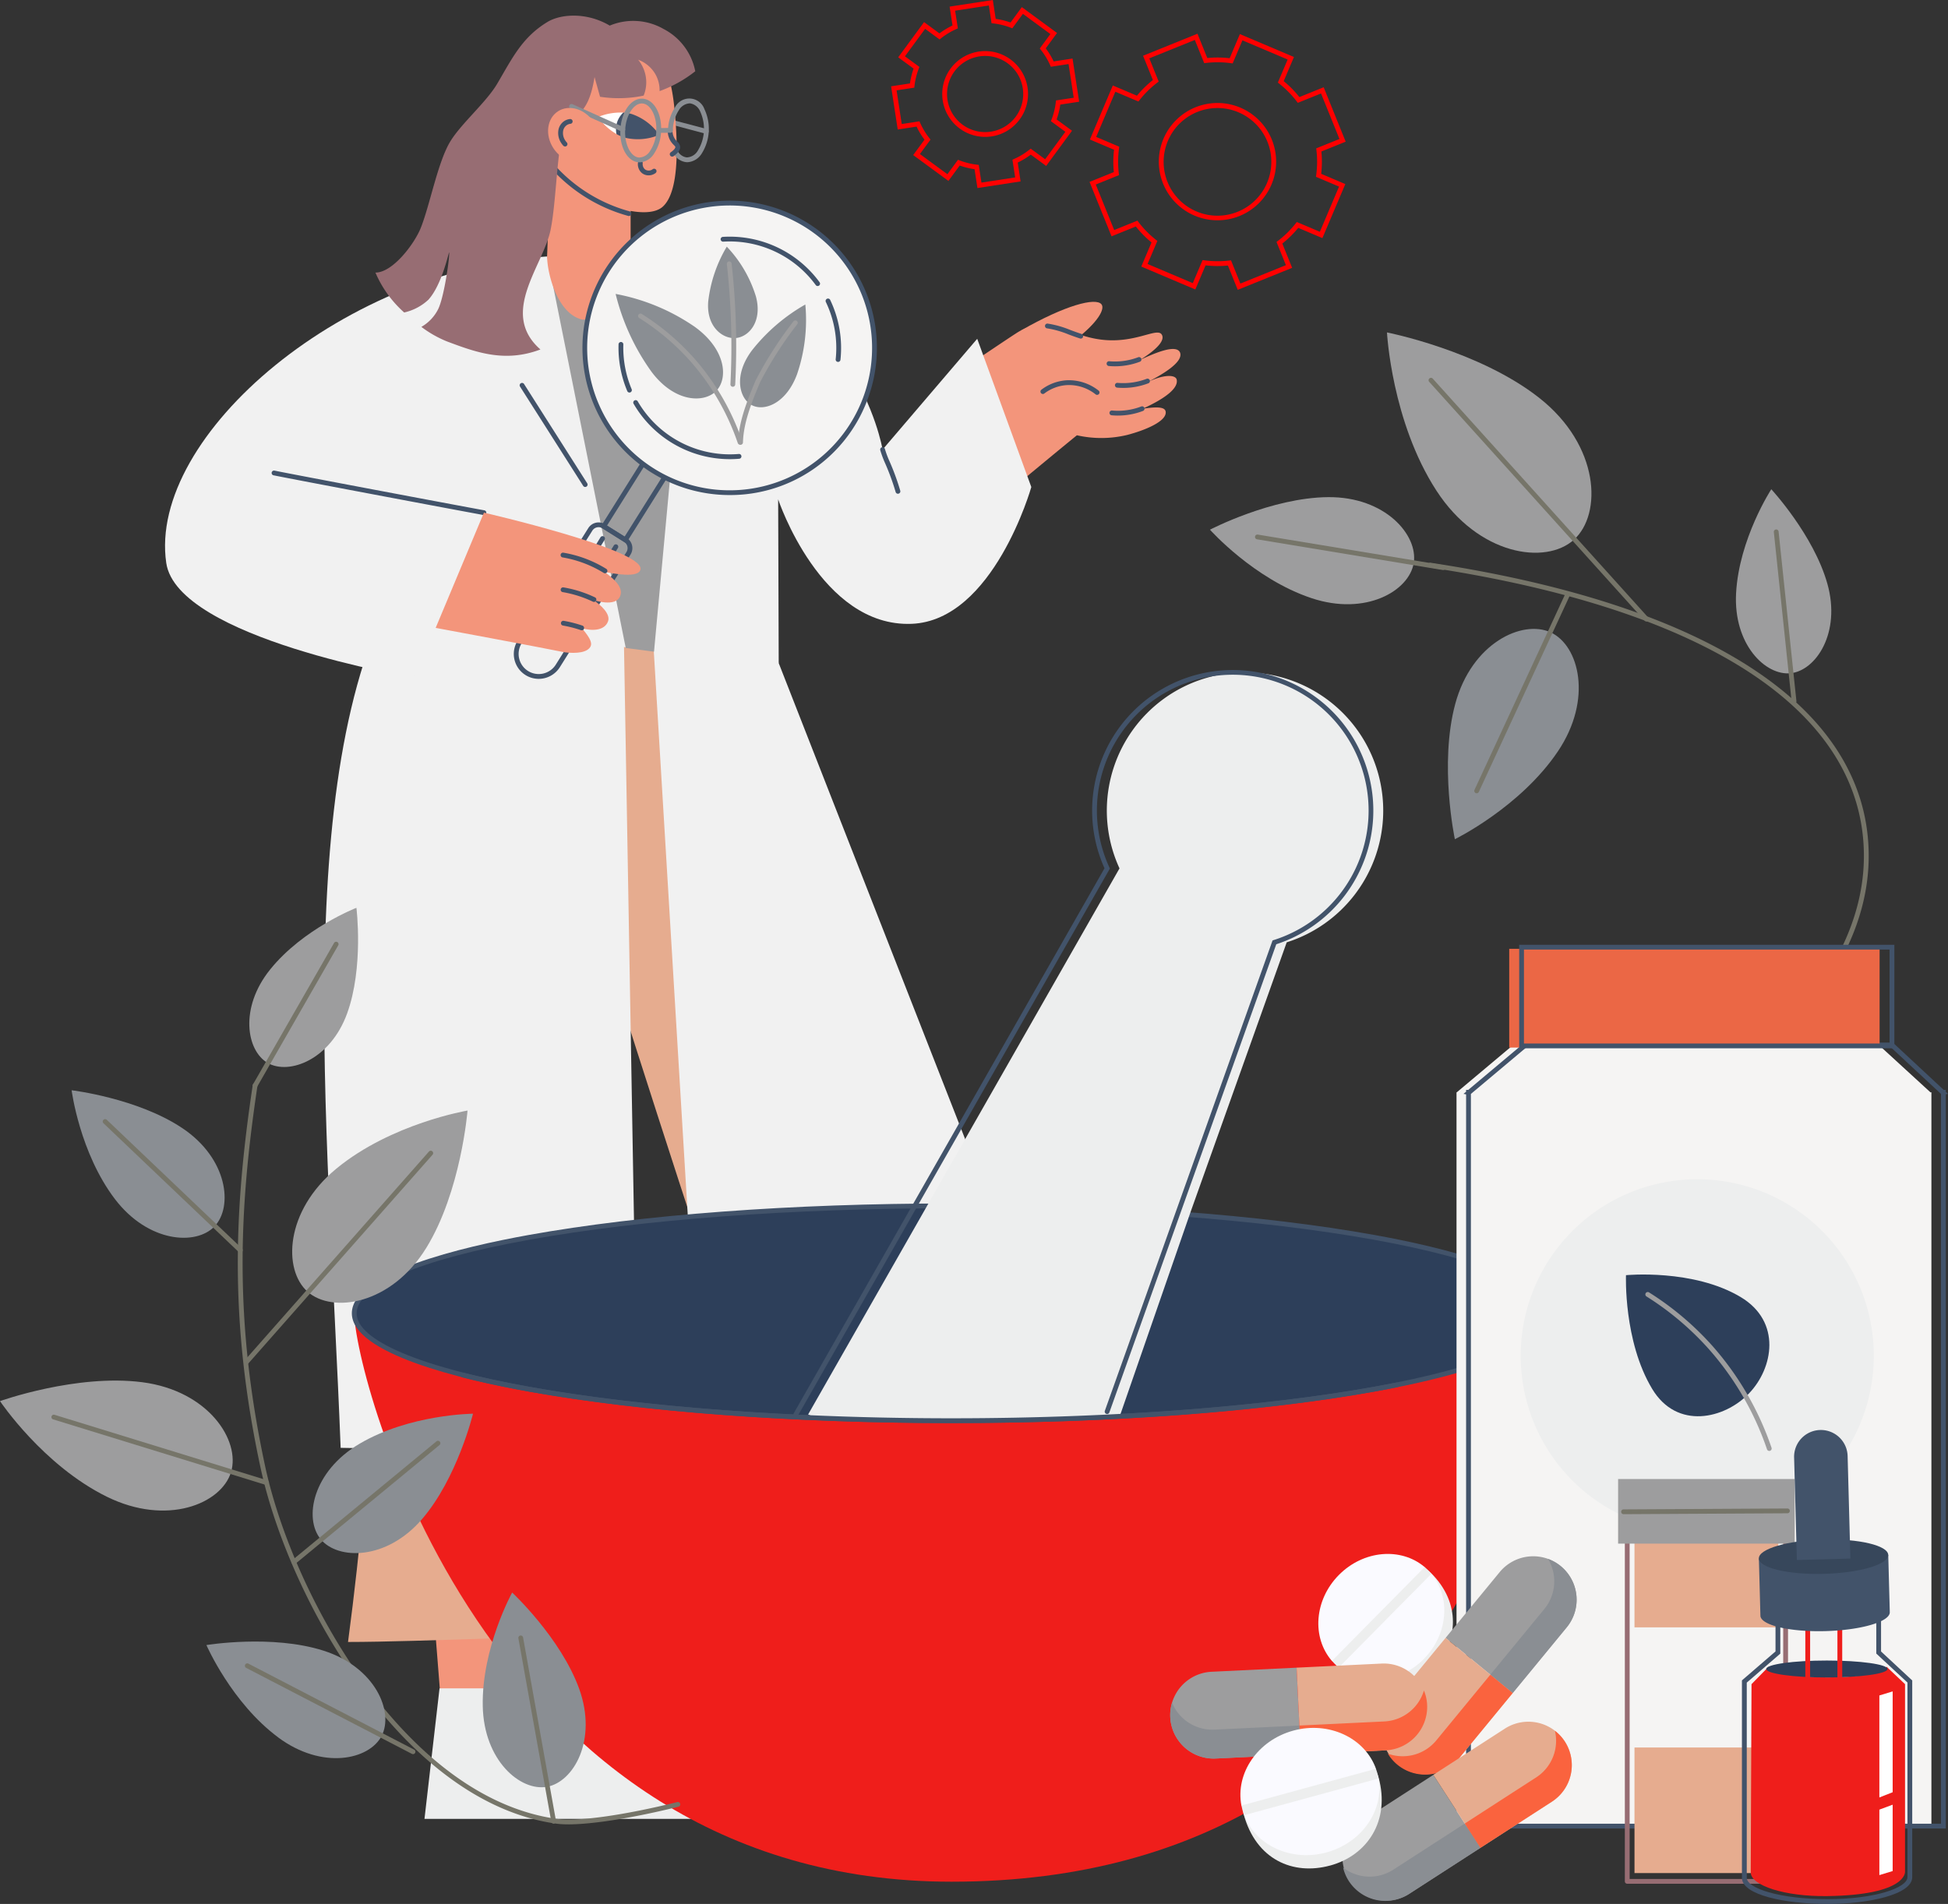 <svg xmlns="http://www.w3.org/2000/svg" width="290.622" height="284.103" viewBox="0 0 290.622 284.103">
  <rect x="0" y="0" width="290.622" height="284.103" fill="#333333" stroke="none"/>
  <g id="Group_1159" data-name="Group 1159" transform="translate(0 -10.2)">
    <g id="Group_1160" data-name="Group 1160">
      <path id="Path_4170" data-name="Path 4170" d="M407.639,1349.378H383.215l-5.126-64.706h30.405Z" transform="translate(-316.727 -1076.176)" fill="#f3957b"/>
      <path id="Path_4171" data-name="Path 4171" d="M439.529,1634.636H390.208l2.245-19.481H417.8c10.761,0,21.729,8.722,21.729,19.481" transform="translate(-326.879 -1353.023)" fill="#edeeee"/>
      <path id="Path_4172" data-name="Path 4172" d="M542.621,1618.185a.358.358,0,0,1-.253-.611l3.758-3.757a.358.358,0,0,1,.506.506l-3.758,3.757a.357.357,0,0,1-.253.1" transform="translate(-454.257 -1351.815)" fill="#42536a"/>
      <path id="Path_4173" data-name="Path 4173" d="M571.71,1623.314a.358.358,0,0,1-.253-.611l3.758-3.757a.358.358,0,0,1,.506.506l-3.758,3.757a.357.357,0,0,1-.253.1" transform="translate(-478.625 -1356.111)" fill="#42536a"/>
      <path id="Path_4174" data-name="Path 4174" d="M741.544,1343.14l-23.616,4.16L703.89,1292.02l29.969-5.132Z" transform="translate(-589.652 -1078.033)" fill="#f3957b"/>
      <path id="Path_4175" data-name="Path 4175" d="M809.471,1634.636H762.4l2.694-19.481h24.9c10.761,0,22.178,8.722,22.178,19.481Z" transform="translate(-638.662 -1353.023)" fill="#f5f4f3"/>
      <path id="Path_4176" data-name="Path 4176" d="M917.576,1618.185a.358.358,0,0,1-.253-.611l3.758-3.757a.358.358,0,0,1,.506.506l-3.758,3.757a.357.357,0,0,1-.253.1" transform="translate(-768.358 -1351.815)" fill="#42536a"/>
      <path id="Path_4177" data-name="Path 4177" d="M943.9,1620.55a.358.358,0,0,1-.253-.611l3.758-3.757a.358.358,0,0,1,.506.506l-3.758,3.757a.357.357,0,0,1-.253.1" transform="translate(-790.407 -1353.796)" fill="#42536a"/>
      <path id="Path_4178" data-name="Path 4178" d="M330.109,629.334c-6.3,16.8-10.686,23.654-11.178,42.446-.213,8.115,1.5,30.506,3.954,54.029.41,3.922.14,26.477-3.808,56.229,10.439,0,33.562-1.1,44-1.1-2.32-16.341-3.485-56.973-3.485-56.973-.279-14.122-.456-27.723-.056-38.406,3.193,10.067,7.642,23.922,12.309,38.163,0,0,2.967,34.833,2.967,55.017,11.134,0,34.7-1.467,45.834-1.467-8.779-31.528-5.466-48.061-10.953-64.844-3.2-9.8-23.471-66.1-32.437-83.536-18.539.323-30.476.333-47.147.443" transform="translate(-267.155 -526.825)" fill="#e6ac8f"/>
      <path id="Path_4179" data-name="Path 4179" d="M310.747,580.693c-18.032,27.776-12.205,82.048-10.267,132l44.367.733-2.2-126.5Z" transform="translate(-249.659 -486.449)" fill="#f1f1f1"/>
      <path id="Path_4180" data-name="Path 4180" d="M600.074,646.212l7.333,121.735,45.834-1.1-4.033-38.867L617.98,648.229Z" transform="translate(-502.685 -541.335)" fill="#f1f1f1"/>
      <path id="Path_4181" data-name="Path 4181" d="M898.257,366.515s4.615-3.116,5.784-3.863a8.159,8.159,0,0,1,2.1-1.008c3.769-1.162,6.019,1.333,10.54,1.919,5.13.665,8.395-1.864,9.109-.753.5.773-.466,2.074-3.237,3.8h0c2.255-1.066,5.377-2.379,5.963-1.131.6,1.477-2.887,3.45-5.055,4.541,2.624-1.32,4.414-1.237,4.567-.459.241,1.224-1.555,2.721-5.09,4.331,2.752-.43,3.483-.124,3.451.6-.059,1.315-2.99,2.584-5.754,3.308a16.491,16.491,0,0,1-7.5.047h0c-3.516,2.87-8.633,7.122-8.633,7.122Z" transform="translate(-752.474 -302.696)" fill="#f3957b"/>
      <path id="Path_4182" data-name="Path 4182" d="M946.4,346.416c4.089-3.077,4.912-5.054,4.4-5.687-.855-1.064-5.422.135-11.965,3.88,2.061.692,5.5,1.115,7.562,1.807" transform="translate(-786.469 -285.119)" fill="#f3957b"/>
      <path id="Path_4183" data-name="Path 4183" d="M964.906,414.626a.356.356,0,0,1-.223-.078,6.386,6.386,0,0,0-4.308-1.382,6.217,6.217,0,0,0-3.346,1.253.358.358,0,1,1-.431-.572,6.937,6.937,0,0,1,3.731-1.4,7.134,7.134,0,0,1,4.8,1.538.358.358,0,0,1-.224.637" transform="translate(-801.227 -345.501)" fill="#42536a"/>
      <path id="Path_4184" data-name="Path 4184" d="M965.99,362.61a.357.357,0,0,1-.109-.017c-.593-.19-1.146-.394-1.68-.592a14.159,14.159,0,0,0-3.216-.917.358.358,0,1,1,.082-.711,14.656,14.656,0,0,1,3.382.956c.528.195,1.074.4,1.651.582a.358.358,0,0,1-.109.7" transform="translate(-804.756 -301.885)" fill="#42536a"/>
      <path id="Path_4185" data-name="Path 4185" d="M1018.486,392.511c-.311,0-.621-.014-.93-.041a.358.358,0,0,1,.064-.713,9.747,9.747,0,0,0,4.337-.6.358.358,0,0,1,.254.669,10.489,10.489,0,0,1-2.722.637c-.332.032-.667.048-1,.048" transform="translate(-852.138 -327.654)" fill="#42536a"/>
      <path id="Path_4186" data-name="Path 4186" d="M1026.14,412.392q-.466,0-.932-.041a.358.358,0,0,1,.064-.713,9.738,9.738,0,0,0,4.337-.6.358.358,0,1,1,.254.669,10.5,10.5,0,0,1-2.722.637c-.332.032-.666.048-1,.048" transform="translate(-858.549 -344.309)" fill="#42536a"/>
      <path id="Path_4187" data-name="Path 4187" d="M1021.181,437.832c-.311,0-.622-.014-.932-.042a.358.358,0,1,1,.064-.713,9.739,9.739,0,0,0,4.337-.6.358.358,0,1,1,.254.669,10.5,10.5,0,0,1-2.722.637q-.5.048-1,.048" transform="translate(-854.395 -365.62)" fill="#42536a"/>
      <path id="Path_4188" data-name="Path 4188" d="M272.855,310.625l-14.117,16.531S254.521,301.947,227.3,299.3c-.243-.024-.478-.095-.717-.142-1.411,1.979-4.281,3.335-7.594,3.335-3.8,0-6.936-1.264-8.036-3.728-.417.012-.833-.5-1.039-.489-31.167,1.344-60.83,26.8-58.046,45.8,1.653,11.277,36.894,17.093,36.894,17.093l3.249-7.454,51.23,5.29-.083-24.426s6.347,19.121,19.923,18.578c12.222-.489,17.845-20.411,17.845-20.411Z" transform="translate(-127.065 -249.871)" fill="#f1f1f1"/>
      <path id="Path_4189" data-name="Path 4189" d="M811.762,480.946a.358.358,0,0,1-.343-.255,35.493,35.493,0,0,0-1.546-4.242,15.341,15.341,0,0,1-.748-2,.358.358,0,0,1,.69-.192,14.5,14.5,0,0,0,.716,1.908,36.177,36.177,0,0,1,1.574,4.318.358.358,0,0,1-.343.461" transform="translate(-677.797 -397.069)" fill="#42536a"/>
      <path id="Path_4190" data-name="Path 4190" d="M281.275,502.1a.345.345,0,0,1-.065-.006c-4.322-.787-28.528-5.35-31.341-5.93a.358.358,0,0,1,.145-.7c2.811.579,27,5.14,31.325,5.928a.358.358,0,0,1-.064.71" transform="translate(-209.078 -415.042)" fill="#42536a"/>
      <path id="Path_4191" data-name="Path 4191" d="M520.831,298.637a10.372,10.372,0,0,1-7.365,3.178c-3.718,0-6.559-1.314-8.28-3.911a11.034,11.034,0,0,1-2.261.061l11.734,58.484,4.217.55,5.317-57.507c-1.034-.289-2.405-.62-3.361-.856" transform="translate(-421.303 -249.556)" fill="#9d9d9e"/>
      <path id="Path_4192" data-name="Path 4192" d="M487.373,430.286a.357.357,0,0,1-.3-.166l-9.44-14.844a.358.358,0,0,1,.6-.384l9.44,14.844a.358.358,0,0,1-.3.55" transform="translate(-400.067 -347.419)" fill="#42536a"/>
      <path id="Path_4193" data-name="Path 4193" d="M510.707,206.272h-2.552c-3.7-.857-5.23-6.891-5.23-9.474l.553-14.984a4.677,4.677,0,0,1,4.677-4.677h2.552a4.677,4.677,0,0,1,4.677,4.677v19.781a4.677,4.677,0,0,1-4.677,4.677" transform="translate(-421.303 -148.389)" fill="#f3957b"/>
      <path id="Path_4194" data-name="Path 4194" d="M600.627,169.781a.366.366,0,0,1-.092-.012l-9.069-2.4a.358.358,0,0,1,.183-.692l9.07,2.4a.358.358,0,0,1-.091.7" transform="translate(-495.251 -139.617)" fill="#8a8e93"/>
      <path id="Path_4195" data-name="Path 4195" d="M498.481,94.51c.524-.124,5.558-1.242,9.1,1.817,2.639,2.276,3.371,5.563,3.764,11.263.464,6.711-.2,10.788-1.93,12.364-2.739,2.49-12.441-.9-16.648-6.237A13.514,13.514,0,0,1,491.3,99.925c2.023-4.491,6.846-5.335,7.18-5.415" transform="translate(-410.532 -78.919)" fill="#f3957b"/>
      <path id="Path_4196" data-name="Path 4196" d="M616.971,162.918c-.04,0-.08,0-.121,0a2.413,2.413,0,0,1-1.784-1.064.358.358,0,0,1,.573-.428,1.761,1.761,0,0,0,1.253.779,1.988,1.988,0,0,0,1.653-1.022,6.2,6.2,0,0,0,.341-5.837,1.973,1.973,0,0,0-1.523-1.207,2,2,0,0,0-1.653,1.022,5.7,5.7,0,0,0-.9,2.876.358.358,0,1,1-.714-.042,6.416,6.416,0,0,1,1.029-3.241,2.391,2.391,0,0,1,4.4.257,6.9,6.9,0,0,1-.385,6.581,2.7,2.7,0,0,1-2.163,1.332" transform="translate(-514.429 -128.517)" fill="#8a8e93"/>
      <path id="Path_4197" data-name="Path 4197" d="M516.474,220.2a.36.36,0,0,1-.081-.009,24.05,24.05,0,0,1-11.788-7.41.358.358,0,1,1,.562-.443,23.229,23.229,0,0,0,11.387,7.155.358.358,0,0,1-.08.706" transform="translate(-422.646 -177.764)" fill="#42536a"/>
      <path id="Path_4198" data-name="Path 4198" d="M549.7,166.963a8.733,8.733,0,0,1,3.766-.661c.431.028-.607,3.424-1,3.2a8.755,8.755,0,0,1-2.762-2.54" transform="translate(-460.486 -139.299)" fill="#fff"/>
      <path id="Path_4199" data-name="Path 4199" d="M568.661,166.62a6.148,6.148,0,0,0-1.315-.224,3.432,3.432,0,0,0-1.008,3.2,6.193,6.193,0,0,0,1.3.551,8.213,8.213,0,0,0,5.084-.434,8.212,8.212,0,0,0-4.06-3.09" transform="translate(-474.365 -139.391)" fill="#43536a"/>
      <path id="Path_4200" data-name="Path 4200" d="M587.954,212.866a1.6,1.6,0,0,1-.982-.328,1.731,1.731,0,0,1-.611-1.529.358.358,0,1,1,.71.088,1.026,1.026,0,0,0,.338.875.962.962,0,0,0,1.148-.019.358.358,0,1,1,.422.578,1.738,1.738,0,0,1-1.024.336" transform="translate(-491.188 -176.5)" fill="#42536a"/>
      <path id="Path_4201" data-name="Path 4201" d="M614.476,185.929a.358.358,0,0,1-.206-.651c.656-.461.683-.72.675-.788s-.065-.132-.213-.281a3.136,3.136,0,0,1-.484-.582,2.956,2.956,0,0,1-.436-1.366.358.358,0,1,1,.713-.055,2.254,2.254,0,0,0,.328,1.04,2.479,2.479,0,0,0,.384.457,1.161,1.161,0,0,1,.42.707c.054.479-.265.955-.975,1.454a.354.354,0,0,1-.205.065" transform="translate(-514.192 -152.359)" fill="#42536a"/>
      <path id="Path_4202" data-name="Path 4202" d="M388.15,79.231a9.1,9.1,0,0,0-8.073-.527c-3.428-2.034-7.31-1.75-9.3-.539-3.757,2.287-5.2,5.321-7.48,9.2-1.627,2.76-5.308,5.886-6.969,8.562-1.895,3.052-3.094,9.649-4.47,13.031-.949,2.331-4.147,6.6-6.736,6.6a16.809,16.809,0,0,0,4.288,5.953,7.79,7.79,0,0,0,3.617-1.907c1.915-2.122,2.9-6.512,3.089-7.082.117.563-.72,6.65-1.64,8.5a6.32,6.32,0,0,1-2.5,2.639,16.678,16.678,0,0,0,3.817,2.169c4.311,1.615,8.607,3.216,13.943,1.2-6.19-5.437.417-12.452,1.521-17.863.886-4.344.929-12.483,2.126-15.514.714-1.808,3.387-.6,4.427-7.274l.821,2.943a18.257,18.257,0,0,0,5.907-.056c.205-.036.405-.077.6-.119a5.3,5.3,0,0,0,.382-2.214,5.383,5.383,0,0,0-1.2-3.137,4.976,4.976,0,0,1,2.494,2.033,4.848,4.848,0,0,1,.7,2.648,18.837,18.837,0,0,0,5.323-2.961,9.047,9.047,0,0,0-4.685-6.287" transform="translate(-289.111 -64.683)" fill="#976d73"/>
      <path id="Path_4203" data-name="Path 4203" d="M531.193,162.63a.355.355,0,0,1-.146-.031l-7.646-3.435a.358.358,0,0,1,.294-.653l7.645,3.435a.358.358,0,0,1-.147.684" transform="translate(-438.279 -132.759)" fill="#8a8e93"/>
      <path id="Path_4204" data-name="Path 4204" d="M510.6,164.192c1.281,1.957.979,4.421-.675,5.5s-4.034.374-5.315-1.583-.979-4.421.675-5.5,4.034-.374,5.315,1.583" transform="translate(-422.049 -135.794)" fill="#f3957b"/>
      <path id="Path_4205" data-name="Path 4205" d="M514.12,176.34a.357.357,0,0,1-.262-.113,2.945,2.945,0,0,1-.306-.391,2.708,2.708,0,0,1-.444-1.8,2.03,2.03,0,0,1,.89-1.488,1.928,1.928,0,0,1,.84-.3.358.358,0,1,1,.082.711,1.21,1.21,0,0,0-.53.191,1.326,1.326,0,0,0-.572.976,1.994,1.994,0,0,0,.332,1.325,2.141,2.141,0,0,0,.231.294.358.358,0,0,1-.262.6" transform="translate(-429.818 -144.285)" fill="#42536a"/>
      <path id="Path_4206" data-name="Path 4206" d="M573.112,163.043c-.04,0-.081,0-.121,0-1.7-.1-2.912-2.262-2.757-4.925s1.611-4.67,3.312-4.57,2.912,2.263,2.757,4.925a6.411,6.411,0,0,1-1.028,3.241,2.7,2.7,0,0,1-2.163,1.332m.318-8.786c-1.229,0-2.355,1.757-2.481,3.9-.128,2.186.827,4.1,2.084,4.169a1.988,1.988,0,0,0,1.653-1.022,5.691,5.691,0,0,0,.9-2.876l.357.021-.357-.021c.128-2.186-.827-4.1-2.084-4.169l-.075,0" transform="translate(-477.677 -128.622)" fill="#8a8e93"/>
      <path id="Path_4207" data-name="Path 4207" d="M603.693,181.229a.358.358,0,0,1,0-.716l1.758-.012h0a.358.358,0,0,1,0,.716l-1.758.012Z" transform="translate(-505.417 -151.207)" fill="#8a8e93"/>
      <path id="Path_4208" data-name="Path 4208" d="M542.586,569.832a.358.358,0,0,1-.3-.545l3.508-5.725a.358.358,0,1,1,.61.374l-3.508,5.725a.357.357,0,0,1-.305.171" transform="translate(-454.227 -471.957)" fill="#42536a"/>
      <path id="Path_4209" data-name="Path 4209" d="M530.369,562.289a.358.358,0,0,1-.3-.545l3.508-5.724a.358.358,0,1,1,.61.374l-3.508,5.724a.357.357,0,0,1-.305.171" transform="translate(-443.993 -465.637)" fill="#42536a"/>
      <path id="Path_4210" data-name="Path 4210" d="M476.038,566.516a3.718,3.718,0,0,1-3.145-5.695l10.542-16.8a1.817,1.817,0,0,1,2.5-.573l3.227,2.025a1.814,1.814,0,0,1,.573,2.5l-10.541,16.8a3.72,3.72,0,0,1-3.157,1.742m-1.59-1.174a3.009,3.009,0,0,0,4.141-.948l10.541-16.8a1.1,1.1,0,0,0-.347-1.516l-3.227-2.024a1.1,1.1,0,0,0-1.516.347L473.5,561.2a3.008,3.008,0,0,0,.948,4.141" transform="translate(-395.669 -455.018)" fill="#42536a"/>
      <path id="Path_4211" data-name="Path 4211" d="M555.752,448.1l-3.838-2.408,12.378-19.726,3.839,2.408Zm-2.851-2.634,2.626,1.647L567.144,428.6l-2.626-1.647Z" transform="translate(-462.341 -356.835)" fill="#42536a"/>
      <path id="Path_4212" data-name="Path 4212" d="M579.3,279.009a21.609,21.609,0,1,1-12.235-28,21.61,21.61,0,0,1,12.235,28" transform="translate(-450.324 -209.019)" fill="#f5f4f3"/>
      <path id="Path_4213" data-name="Path 4213" d="M557.249,291.267a21.965,21.965,0,1,1,20.478-13.951,21.857,21.857,0,0,1-20.478,13.951m-19.2-12.9a21.25,21.25,0,1,0-.563-16.812,21.167,21.167,0,0,0,.563,16.812" transform="translate(-448.415 -207.195)" fill="#42536a"/>
      <path id="Path_4214" data-name="Path 4214" d="M596.471,439.51a16.629,16.629,0,0,1-14.339-8.28.358.358,0,0,1,.619-.359,15.9,15.9,0,0,0,15.076,7.865.358.358,0,1,1,.061.713q-.711.061-1.417.061" transform="translate(-487.614 -360.794)" fill="#42536a"/>
      <path id="Path_4215" data-name="Path 4215" d="M760.8,346.8l-.039,0a.358.358,0,0,1-.317-.394,15.861,15.861,0,0,0-1.468-8.547.358.358,0,1,1,.646-.309,16.582,16.582,0,0,1,1.534,8.933.358.358,0,0,1-.355.319" transform="translate(-635.768 -282.597)" fill="#42536a"/>
      <path id="Path_4216" data-name="Path 4216" d="M676.915,287.809a.358.358,0,0,1-.289-.147,15.907,15.907,0,0,0-13.809-6.476.366.366,0,0,1-.379-.335.358.358,0,0,1,.335-.379A16.625,16.625,0,0,1,677.2,287.24a.358.358,0,0,1-.289.569" transform="translate(-554.926 -234.926)" fill="#42536a"/>
      <path id="Path_4217" data-name="Path 4217" d="M570.207,384.827a.358.358,0,0,1-.33-.219,16.712,16.712,0,0,1-1.3-6.977.358.358,0,0,1,.357-.346h.012a.357.357,0,0,1,.346.369,15.987,15.987,0,0,0,1.241,6.675.358.358,0,0,1-.191.469.362.362,0,0,1-.139.028" transform="translate(-476.296 -316.053)" fill="#42536a"/>
      <path id="Path_4218" data-name="Path 4218" d="M577.749,338.023c4.655,3.387,4.966,7.678,3.182,9.531s-6.182,1.781-9.645-2.819a33.535,33.535,0,0,1-5.373-11.641,30.741,30.741,0,0,1,11.836,4.929" transform="translate(-474.068 -279.034)" fill="#8a8e93"/>
      <path id="Path_4219" data-name="Path 4219" d="M688.8,353.225c-1.62,4.407-4.917,5.608-6.769,4.621s-2.775-4.454.062-8.2a27.352,27.352,0,0,1,7.937-6.811,25.075,25.075,0,0,1-1.229,10.386" transform="translate(-569.882 -287.198)" fill="#8a8e93"/>
      <path id="Path_4220" data-name="Path 4220" d="M658.018,297.085c.98,3.668-1,5.982-2.97,6.181s-4.469-1.674-4.149-5.461a20.463,20.463,0,0,1,2.769-8.171,18.777,18.777,0,0,1,4.35,7.45" transform="translate(-545.238 -242.629)" fill="#8a8e93"/>
      <path id="Path_4221" data-name="Path 4221" d="M678.925,376.1h-.01a.358.358,0,0,1-.348-.368c.07-2.428.8-5.018,2.61-9.237a57.187,57.187,0,0,1,5.629-8.807.358.358,0,1,1,.553.453,56.2,56.2,0,0,0-5.525,8.635c-1.77,4.129-2.485,6.646-2.552,8.975a.358.358,0,0,1-.358.348" transform="translate(-568.439 -299.53)" fill="#9d9d9e"/>
      <path id="Path_4222" data-name="Path 4222" d="M601.823,370.751a.358.358,0,0,1-.338-.241,35.9,35.9,0,0,0-7.1-12.234,35.47,35.47,0,0,0-7.587-6.407.358.358,0,1,1,.382-.605,36.165,36.165,0,0,1,7.74,6.536,36.618,36.618,0,0,1,7.243,12.476.358.358,0,0,1-.221.455.364.364,0,0,1-.117.019" transform="translate(-491.422 -294.21)" fill="#9d9d9e"/>
      <path id="Path_4223" data-name="Path 4223" d="M669.043,321.971h-.014a.357.357,0,0,1-.344-.371,111.012,111.012,0,0,0-.531-17.917.358.358,0,1,1,.71-.089,111.686,111.686,0,0,1,.536,18.034.358.358,0,0,1-.357.344" transform="translate(-559.713 -254.059)" fill="#9d9d9e"/>
      <path id="Path_4224" data-name="Path 4224" d="M407.668,534.186s23.727,5.466,23.363,8.423c-.174,1.413-4.065.683-5.373.4.943.751,2.935,2.151,2.336,3.63-.7,1.738-3.9.578-4.006.593,1.035.665,2.6,2.04,2.2,3.166-.528,1.465-2.5,1.444-3.865,1.042.089.229,1.641,1.762,1.281,2.646-.4.979-2.13,1.158-3.884.941-3.327-.687-19.252-3.646-19.252-3.646Z" transform="translate(-335.471 -447.49)" fill="#f3957b"/>
      <path id="Path_4225" data-name="Path 4225" d="M522.039,574.062a.357.357,0,0,1-.188-.053,17.1,17.1,0,0,0-6.125-2.314.358.358,0,1,1,.121-.705,17.808,17.808,0,0,1,6.381,2.411.358.358,0,0,1-.189.662" transform="translate(-431.777 -478.316)" fill="#42536a"/>
      <path id="Path_4226" data-name="Path 4226" d="M520.44,605.061a.358.358,0,0,1-.154-.035q-.222-.106-.456-.209a17.208,17.208,0,0,0-4.042-1.216.358.358,0,1,1,.121-.705,17.894,17.894,0,0,1,4.211,1.267q.243.108.476.219a.358.358,0,0,1-.155.681" transform="translate(-431.828 -505.044)" fill="#42536a"/>
      <path id="Path_4227" data-name="Path 4227" d="M518.645,635.026a.369.369,0,0,1-.116-.019,17.271,17.271,0,0,0-2.683-.685.358.358,0,0,1,.121-.705,18.049,18.049,0,0,1,2.795.713.358.358,0,0,1-.116.7" transform="translate(-431.877 -530.78)" fill="#42536a"/>
      <path id="Path_4228" data-name="Path 4228" d="M1023.669,132.079l-1.466-3.624a15.537,15.537,0,0,1-3.335-.029l-1.527,3.6-8.063-3.419,1.527-3.6a15.472,15.472,0,0,1-2.339-2.378l-3.624,1.466-3.283-8.119,3.624-1.466a15.5,15.5,0,0,1,.029-3.335l-3.6-1.527,3.419-8.063,3.6,1.527a15.521,15.521,0,0,1,2.378-2.339l-1.466-3.624,8.119-3.283,1.466,3.624a15.5,15.5,0,0,1,3.335.029l1.527-3.6,8.063,3.42-1.527,3.6a15.458,15.458,0,0,1,2.339,2.378l3.624-1.466,3.283,8.119-3.625,1.466a15.49,15.49,0,0,1-.029,3.335l3.6,1.527-3.42,8.063-3.6-1.527a15.465,15.465,0,0,1-2.378,2.339l1.466,3.624Zm-1.006-4.4,1.4,3.465,6.792-2.747-1.4-3.465.217-.165a14.753,14.753,0,0,0,2.638-2.595l.169-.215,3.442,1.46,2.86-6.745-3.442-1.46.037-.271a14.762,14.762,0,0,0,.032-3.7l-.032-.271,3.465-1.4-2.747-6.793-3.466,1.4-.165-.217a14.762,14.762,0,0,0-2.595-2.638l-.214-.169,1.46-3.442-6.745-2.86-1.46,3.442-.271-.037a14.708,14.708,0,0,0-3.7-.032l-.271.032-1.4-3.465-6.792,2.747,1.4,3.465-.217.166a14.786,14.786,0,0,0-2.638,2.594l-.169.215-3.442-1.46-2.86,6.745,3.442,1.459-.036.271a14.771,14.771,0,0,0-.032,3.7l.032.271-3.465,1.4,2.747,6.792,3.465-1.4.165.217a14.757,14.757,0,0,0,2.595,2.638l.215.169-1.46,3.442,6.745,2.86,1.46-3.442.27.036a14.747,14.747,0,0,0,3.7.032Zm-2-5.977a8.751,8.751,0,1,1,3.273-.642,8.709,8.709,0,0,1-3.273.642m0-16.75a8.033,8.033,0,1,0,3.127.641,8,8,0,0,0-3.127-.641m-3.139.257h0Z" transform="translate(-839.01 -78.631)" fill="red"/>
      <path id="Path_4229" data-name="Path 4229" d="M832.021,90.907l-.431-2.814a11.238,11.238,0,0,1-2.214-.543l-1.685,2.294-5.254-3.858,1.685-2.295a11.254,11.254,0,0,1-1.181-1.95l-2.814.431-.987-6.443,2.814-.431a11.248,11.248,0,0,1,.543-2.214L820.2,71.4l3.858-5.254,2.294,1.685a11.268,11.268,0,0,1,1.95-1.181l-.431-2.814,6.443-.987.431,2.814a11.242,11.242,0,0,1,2.214.543l1.685-2.295,5.254,3.858-1.685,2.294a11.265,11.265,0,0,1,1.181,1.95l2.814-.431.987,6.443-2.814.431a11.238,11.238,0,0,1-.543,2.214l2.294,1.685-3.858,5.254-2.294-1.685a11.254,11.254,0,0,1-1.95,1.181l.431,2.814Zm-2.9-4.218.255.1a10.549,10.549,0,0,0,2.568.63l.271.031.405,2.644,5.028-.771-.405-2.644.25-.111a10.551,10.551,0,0,0,2.262-1.37l.214-.17,2.155,1.583,3.011-4.1-2.155-1.582.1-.255a10.526,10.526,0,0,0,.63-2.568l.031-.272,2.644-.4-.771-5.029-2.643.405-.111-.25a10.543,10.543,0,0,0-1.37-2.262l-.17-.214,1.583-2.155-4.1-3.011-1.582,2.155-.255-.1a10.527,10.527,0,0,0-2.568-.63l-.271-.031-.405-2.643-5.028.771.405,2.643-.249.111a10.547,10.547,0,0,0-2.262,1.37l-.214.17-2.155-1.583-3.011,4.1,2.155,1.582-.1.255a10.545,10.545,0,0,0-.63,2.568l-.031.272-2.644.4.771,5.029,2.643-.405.111.249a10.558,10.558,0,0,0,1.37,2.262l.17.214-1.583,2.155,4.1,3.011Zm4.04-3.417a6.4,6.4,0,1,1,5.165-2.609,6.362,6.362,0,0,1-5.165,2.609m-4.572-9.758a5.682,5.682,0,1,0,7.943-1.217,5.689,5.689,0,0,0-7.943,1.217" transform="translate(-686.197 -52.648)" fill="red"/>
      <path id="Path_4230" data-name="Path 4230" d="M1354.923,660.2a.358.358,0,0,1-.214-.645c10.693-7.962,23.338-20.747,22.854-36.441-.645-20.954-23.639-35.928-64.745-42.164a.358.358,0,0,1,.108-.707c41.487,6.293,64.7,21.511,65.353,42.849.492,16-12.313,28.973-23.142,37.037a.356.356,0,0,1-.214.071" transform="translate(-1099.5 -486.071)" fill="#767569"/>
      <path id="Path_4231" data-name="Path 4231" d="M1347.4,659.337c5.241-7.794,3.154-15.8-1.075-17.754s-11.788,1.593-14.237,10.661c-2.438,9.026-.059,20.2-.059,20.2s9.767-4.774,15.371-13.109" transform="translate(-1114.977 -537.02)" fill="#8a8e93"/>
      <path id="Path_4232" data-name="Path 4232" d="M1355.576,637.9a.358.358,0,0,1-.324-.508l13.516-29.18a.358.358,0,0,1,.649.3l-13.517,29.18a.358.358,0,0,1-.325.208" transform="translate(-1135.273 -509.329)" fill="#767569"/>
      <path id="Path_4233" data-name="Path 4233" d="M1282.362,392.108c6.26,9.648,16.274,11.141,20.511,7.32s3.87-14.042-5.166-21.157c-8.995-7.083-22.724-9.773-22.724-9.773s.684,13.294,7.378,23.61" transform="translate(-1068.06 -308.693)" fill="#9d9d9e"/>
      <path id="Path_4234" data-name="Path 4234" d="M1345.7,446.563a.356.356,0,0,1-.266-.118L1313.294,410.8a.358.358,0,0,1,.531-.48l32.142,35.646a.358.358,0,0,1-.266.6" transform="translate(-1100.076 -343.628)" fill="#767569"/>
      <path id="Path_4235" data-name="Path 4235" d="M1127.448,535.011c8.073,2.678,14.546-1.087,15.227-5.252s-4.255-9.9-12.76-9.83c-8.467.067-17.638,4.857-17.638,4.857s6.538,7.36,15.171,10.224" transform="translate(-931.76 -435.547)" fill="#9d9d9e"/>
      <path id="Path_4236" data-name="Path 4236" d="M1181.777,559.619a.347.347,0,0,1-.059,0L1154,555.038a.358.358,0,0,1-.295-.411.354.354,0,0,1,.411-.295l27.713,4.576a.358.358,0,0,1-.058.711" transform="translate(-966.465 -464.362)" fill="#767569"/>
      <path id="Path_4237" data-name="Path 4237" d="M1595.761,528.206c-.407,7.612,4.377,12.318,8.139,11.923s7.55-6.017,5.482-13.354c-2.058-7.3-8.367-14.1-8.367-14.1s-4.818,7.392-5.254,15.532" transform="translate(-1336.756 -429.47)" fill="#9d9d9e"/>
      <path id="Path_4238" data-name="Path 4238" d="M1633.608,575.763a.358.358,0,0,1-.355-.32l-2.656-25.28a.358.358,0,1,1,.711-.075l2.656,25.28a.358.358,0,0,1-.318.393l-.038,0" transform="translate(-1365.957 -460.544)" fill="#767569"/>
      <path id="Path_4239" data-name="Path 4239" d="M503.887,1231.533c0,8.851-11.025,84.82-89.121,84.82-70.116,0-89.121-75.969-89.121-84.82s39.9-7.428,89.121-7.428,89.121-1.424,89.121,7.428" transform="translate(-272.794 -1025.368)" fill="#ef1e1b"/>
      <path id="Path_4240" data-name="Path 4240" d="M503.887,1187.582c0,8.851-39.9,16.027-89.121,16.027s-89.121-7.175-89.121-16.027,39.9-16.027,89.121-16.027,89.121,7.176,89.121,16.027" transform="translate(-272.794 -981.417)" fill="#2d3f5a"/>
      <path id="Path_4241" data-name="Path 4241" d="M412.919,1202.12c-23.826,0-46.228-1.669-63.082-4.7-9.858-1.773-26.4-5.649-26.4-11.685s16.539-9.912,26.4-11.685c16.854-3.031,39.256-4.7,63.082-4.7s46.228,1.669,63.081,4.7c9.859,1.773,26.4,5.649,26.4,11.685s-16.539,9.912-26.4,11.685c-16.853,3.031-39.255,4.7-63.081,4.7m0-32.054c-23.785,0-46.142,1.665-62.955,4.688-16.4,2.95-25.809,6.952-25.809,10.981s9.407,8.031,25.809,10.981c16.812,3.023,39.17,4.689,62.955,4.689s46.142-1.665,62.955-4.689c16.4-2.95,25.808-6.952,25.808-10.981s-9.407-8.031-25.808-10.981c-16.812-3.023-39.17-4.688-62.955-4.688" transform="translate(-270.947 -979.571)" fill="#42536a"/>
      <path id="Path_4242" data-name="Path 4242" d="M760.713,760.477l28.618-50.2a20.618,20.618,0,1,1,24.946,11.033l-14.388,40.365-10.558,30.457c-7.47.365-15.558.371-23.672.371-7.683,0-15.138-.175-22.251-.5l-.53-.243Z" transform="translate(-622.313 -570.498)" fill="#edeeee"/>
      <path id="Path_4243" data-name="Path 4243" d="M729.739,790.3a.358.358,0,0,1-.311-.535l46.361-81.321a20.976,20.976,0,1,1,25.626,11.338L776.51,789.652a.358.358,0,0,1-.674-.24l25.024-70.2.17-.054a20.267,20.267,0,1,0-24.514-10.841l.077.167-.091.16-46.452,81.48a.358.358,0,0,1-.311.181" transform="translate(-611.007 -568.683)" fill="#42536a"/>
      <path id="Path_4244" data-name="Path 4244" d="M496.538,1332.415c-28.991,0-56.284-2.55-73.009-6.822a.358.358,0,0,1,.177-.693c16.671,4.258,43.9,6.8,72.833,6.8,25.289,0,49.47-1.944,66.346-5.333a.358.358,0,1,1,.141.7c-16.919,3.4-41.153,5.347-66.487,5.347" transform="translate(-354.566 -1109.866)" fill="#42536a"/>
      <path id="Path_4245" data-name="Path 4245" d="M267.952,1169.3a13.333,13.333,0,0,1-1.8-.1c-23.009-3.193-39.945-33.634-44.146-53.2-4.729-22.031-3.881-38.719-1.152-57a.358.358,0,1,1,.708.106c-2.718,18.2-3.563,34.814,1.143,56.74,4.159,19.37,20.874,49.5,43.545,52.643,3.081.427,9.958-.535,17.945-2.512a.358.358,0,1,1,.172.695c-6.781,1.679-12.794,2.631-16.419,2.631" transform="translate(-183.153 -886.874)" fill="#767569"/>
      <path id="Path_4246" data-name="Path 4246" d="M72.3,1081.519c4.932,6.465,12.072,6.98,14.854,4.059s1.974-10.108-4.779-14.638c-6.722-4.51-16.545-5.67-16.545-5.67s1.2,9.335,6.47,16.249" transform="translate(-55.144 -892.382)" fill="#8a8e93"/>
      <path id="Path_4247" data-name="Path 4247" d="M115,1111.765a.358.358,0,0,1-.247-.1l-20.162-19.2a.358.358,0,1,1,.493-.519l20.162,19.2a.358.358,0,0,1-.247.617" transform="translate(-79.146 -914.647)" fill="#767569"/>
      <path id="Path_4248" data-name="Path 4248" d="M275.167,1092.606c-7.681,6.336-7.978,15.1-4.274,18.364s12.459,1.944,17.688-6.53c5.2-8.435,6.166-20.509,6.166-20.509s-11.367,1.9-19.58,8.674" transform="translate(-224.995 -908.015)" fill="#9d9d9e"/>
      <path id="Path_4249" data-name="Path 4249" d="M224.772,1152.7a.358.358,0,0,1-.268-.594l27.491-31.161a.358.358,0,0,1,.537.473l-27.49,31.161a.357.357,0,0,1-.268.121" transform="translate(-187.992 -938.922)" fill="#767569"/>
      <path id="Path_4250" data-name="Path 4250" d="M232.269,906.74c-4.614,5.739-3.517,12.128-.345,13.94s9.315-.458,11.833-7.378c2.507-6.889,1.394-15.777,1.394-15.777s-7.948,3.078-12.882,9.215" transform="translate(-191.976 -751.861)" fill="#9d9d9e"/>
      <path id="Path_4251" data-name="Path 4251" d="M232.662,950.509a.358.358,0,0,1-.31-.536l12.094-21.1a.358.358,0,0,1,.621.356l-12.094,21.1a.358.358,0,0,1-.311.18" transform="translate(-194.603 -777.973)" fill="#767569"/>
      <path id="Path_4252" data-name="Path 4252" d="M15.961,1349.53c8.935,4.395,17.042,1.061,18.5-3.659s-3.354-12.156-13.228-13.436C11.4,1331.161,0,1335.252,0,1335.252s6.408,9.579,15.961,14.278" transform="translate(0 -1115.981)" fill="#9d9d9e"/>
      <path id="Path_4253" data-name="Path 4253" d="M79.413,1374.055a.356.356,0,0,1-.105-.016l-31.727-9.777a.358.358,0,1,1,.211-.684l31.727,9.777a.358.358,0,0,1-.105.7" transform="translate(-39.647 -1142.262)" fill="#767569"/>
      <path id="Path_4254" data-name="Path 4254" d="M294.41,1367.124c-7.011,4.119-8.381,11.145-5.815,14.258s9.8,3.174,15.107-2.985c5.285-6.131,7.617-15.744,7.617-15.744s-9.412.066-16.909,4.47" transform="translate(-240.751 -1141.502)" fill="#8a8e93"/>
      <path id="Path_4255" data-name="Path 4255" d="M268.3,1406.046a.358.358,0,0,1-.228-.634l21.485-17.708a.358.358,0,1,1,.455.552l-21.484,17.708a.356.356,0,0,1-.227.082" transform="translate(-224.455 -1162.418)" fill="#767569"/>
      <path id="Path_4256" data-name="Path 4256" d="M443.75,1544c.156,8.13,5.611,12.766,9.582,12.054s7.567-6.986,4.8-14.632c-2.756-7.611-9.995-14.353-9.995-14.353s-4.553,8.237-4.386,16.931" transform="translate(-371.728 -1279.232)" fill="#8a8e93"/>
      <path id="Path_4257" data-name="Path 4257" d="M481.736,1594.438a.358.358,0,0,1-.352-.295l-4.914-27.4a.358.358,0,0,1,.7-.127l4.914,27.4a.358.358,0,0,1-.289.415.343.343,0,0,1-.064.006" transform="translate(-399.137 -1312.112)" fill="#767569"/>
      <path id="Path_4258" data-name="Path 4258" d="M200.472,1586.464c6.538,4.836,13.538,3.341,15.4-.24s-.92-10.257-8.668-12.728c-7.712-2.459-17.47-.836-17.47-.836s3.75,8.633,10.741,13.8" transform="translate(-158.939 -1316.986)" fill="#8a8e93"/>
      <path id="Path_4259" data-name="Path 4259" d="M250.251,1605.756a.357.357,0,0,1-.165-.04l-24.712-12.824a.358.358,0,1,1,.33-.635l24.712,12.824a.358.358,0,0,1-.165.676" transform="translate(-188.635 -1333.807)" fill="#767569"/>
      <path id="Path_4260" data-name="Path 4260" d="M1409.636,1030.088l-7.865-7.212-54.275,0-8.586,7.208c.038.008.079-.025.117-.025h-.126v109.5h70.85v-109.5h-.224c.036,0,.073.04.109.032" transform="translate(-1121.604 -856.866)" fill="#f5f4f3"/>
      <path id="Path_4261" data-name="Path 4261" d="M1450.589,1173.42a26.339,26.339,0,1,1-26.339-26.34,26.339,26.339,0,0,1,26.339,26.34" transform="translate(-1171.036 -960.914)" fill="#edeeee"/>
      <path id="Path_4262" data-name="Path 4262" d="M1511.751,1238.044c6.134,3.67,4.877,10.609,1.232,14.394s-10.722,5.469-14.431-.687c-4.3-7.141-3.908-16.971-3.908-16.971s10.015-.979,17.107,3.264" transform="translate(-1252.063 -1034.3)" fill="#2d3f5a"/>
      <path id="Path_4263" data-name="Path 4263" d="M1531.037,1274.5a.358.358,0,0,1-.338-.241,43.921,43.921,0,0,0-8.688-14.966,43.361,43.361,0,0,0-9.281-7.837.358.358,0,1,1,.382-.605,44.066,44.066,0,0,1,9.434,7.967,44.648,44.648,0,0,1,8.83,15.208.358.358,0,0,1-.338.475" transform="translate(-1267.081 -1047.795)" fill="#9d9d9e"/>
      <path id="Path_4264" data-name="Path 4264" d="M1417.288,1138.062h-71.566V1028.517l-.387-.074.387-.325v-.269h.32l8.557-7.183h.131l54.661.126,7.584,7.057h.314v.292l.327.3-.327.07Zm-70.851-.716h70.135V1028.453l-7.465-6.946-54.25-.125-8.42,7.069Z" transform="translate(-1126.994 -855.017)" fill="#42536a"/>
      <rect id="Rectangle_712" data-name="Rectangle 712" width="55.258" height="14.735" transform="translate(225.16 151.78)" fill="#eb6745"/>
      <path id="Path_4265" data-name="Path 4265" d="M1452.469,946.945H1396.5V931.494h55.973Zm-55.258-.716h54.542V932.21h-54.542Z" transform="translate(-1169.852 -780.317)" fill="#42536a"/>
      <rect id="Rectangle_713" data-name="Rectangle 713" width="21.457" height="52.554" transform="translate(243.85 237.144)" fill="#e6ac8f"/>
      <rect id="Rectangle_714" data-name="Rectangle 714" width="23.358" height="17.925" transform="translate(242.764 253.033)" fill="#f5f4f3"/>
      <path id="Path_4266" data-name="Path 4266" d="M1517.623,1526.109h-23.628a.358.358,0,0,1-.358-.358v-51.345a.358.358,0,0,1,.358-.358h23.628a.358.358,0,0,1,.358.358v51.345a.357.357,0,0,1-.358.358m-23.27-.715h22.912v-50.629h-22.912Z" transform="translate(-1251.227 -1234.818)" fill="#976d73"/>
      <rect id="Rectangle_715" data-name="Rectangle 715" width="26.345" height="9.642" transform="translate(241.406 230.897)" fill="#9d9d9e"/>
      <path id="Path_4267" data-name="Path 4267" d="M1490.625,1450.634a.358.358,0,0,1,0-.716l24.444-.135h0a.358.358,0,0,1,0,.716l-24.444.135Z" transform="translate(-1248.404 -1214.49)" fill="#767569"/>
      <path id="Path_4268" data-name="Path 4268" d="M1240.932,1518.593c-3.831,3.879-9.484,4.507-14.188-.139-3.5-3.459,9.085-18.777,13.875-14.046,4.506,4.451,4.145,10.307.313,14.185" transform="translate(-1027.141 -1259.497)" fill="#edeeee"/>
      <path id="Path_4269" data-name="Path 4269" d="M1227.648,1507.242c-3.627,3.671-9.146,4.173-12.7,1.283-.2-.163.414-1.531.414-1.531s-1.3.7-1.434.541c-3.034-3.507-2.629-9.109,1.035-12.818s9.26-4.182,12.8-1.192c.162.137-.523,1.441-.523,1.441s1.36-.631,1.526-.433c2.933,3.514,2.5,9.039-1.127,12.71" transform="translate(-1015.223 -1249.495)" fill="#fafaff"/>
      <path id="Path_4270" data-name="Path 4270" d="M1224.389,1517.634c.139.161.282.318.436.47.187.185.383.357.583.521l13.819-13.989c-.166-.2-.34-.392-.528-.577-.153-.151-.313-.293-.475-.43Z" transform="translate(-1025.677 -1259.597)" fill="#edeeee"/>
      <path id="Path_4271" data-name="Path 4271" d="M1328.858,1505.948l8.068-9.812a6.48,6.48,0,0,1,10.011,8.231l-8.068,9.812Z" transform="translate(-1113.191 -1251.346)" fill="#9d9d9e"/>
      <path id="Path_4272" data-name="Path 4272" d="M1289.651,1576.994l-8.068,9.812a6.481,6.481,0,0,1-10.011-8.232l8.068-9.812Z" transform="translate(-1063.973 -1314.16)" fill="#e6ac8f"/>
      <path id="Path_4273" data-name="Path 4273" d="M1378.613,1496.151a6.42,6.42,0,0,1,1.9,1.082,6.5,6.5,0,0,1,.89,9.121l-8.068,9.812-3.333-2.741,8.068-9.812a6.5,6.5,0,0,0,.54-7.463" transform="translate(-1147.66 -1253.333)" fill="#8a8e93"/>
      <path id="Path_4274" data-name="Path 4274" d="M1283.037,1612.406l8.068-9.812,3.333,2.741-8.068,9.812a6.5,6.5,0,0,1-9.122.89,6.42,6.42,0,0,1-1.43-1.658,6.5,6.5,0,0,0,7.218-1.972" transform="translate(-1068.76 -1342.501)" fill="#fa633e"/>
      <path id="Path_4275" data-name="Path 4275" d="M1247.212,1694.714l-10.671,6.892a6.481,6.481,0,0,0,7.032,10.887l10.671-6.893Z" transform="translate(-1033.378 -1419.67)" fill="#9d9d9e"/>
      <path id="Path_4276" data-name="Path 4276" d="M1324.592,1664.7l10.671-6.893a6.48,6.48,0,1,0-7.032-10.887l-10.671,6.892Z" transform="translate(-1103.727 -1378.772)" fill="#e6ac8f"/>
      <path id="Path_4277" data-name="Path 4277" d="M1234.652,1746.036a6.42,6.42,0,0,0,.857,2.015,6.5,6.5,0,0,0,8.96,1.927l10.671-6.893-2.341-3.625-10.671,6.893a6.5,6.5,0,0,1-7.476-.317" transform="translate(-1034.274 -1457.155)" fill="#8a8e93"/>
      <path id="Path_4278" data-name="Path 4278" d="M1357.134,1661.145l-10.671,6.892,2.341,3.625,10.671-6.893a6.5,6.5,0,0,0,1.927-8.96,6.422,6.422,0,0,0-1.484-1.61,6.5,6.5,0,0,1-2.785,6.945" transform="translate(-1127.939 -1385.731)" fill="#fa633e"/>
      <path id="Path_4279" data-name="Path 4279" d="M1094.571,1596.15l-12.688.611a6.48,6.48,0,1,0,.624,12.946l12.689-.611Z" transform="translate(-901.13 -1337.103)" fill="#9d9d9e"/>
      <path id="Path_4280" data-name="Path 4280" d="M1192.528,1605.9l12.688-.611a6.48,6.48,0,1,0-.624-12.946l-12.688.611Z" transform="translate(-998.464 -1333.908)" fill="#e6ac8f"/>
      <path id="Path_4281" data-name="Path 4281" d="M1075.99,1628.333a6.419,6.419,0,0,0-.269,2.173,6.5,6.5,0,0,0,6.785,6.161l12.688-.612-.208-4.31-12.689.611a6.5,6.5,0,0,1-6.308-4.024" transform="translate(-901.131 -1364.063)" fill="#8a8e93"/>
      <path id="Path_4282" data-name="Path 4282" d="M1207.157,1621.787l-12.689.611.208,4.31,12.689-.611a6.5,6.5,0,0,0,6.161-6.785,6.433,6.433,0,0,0-.476-2.137,6.5,6.5,0,0,1-5.892,4.612" transform="translate(-1000.612 -1354.716)" fill="#fa633e"/>
      <path id="Path_4283" data-name="Path 4283" d="M1155.775,1695.83c-5.558,1.52-11.062-.9-12.9-7.639-1.372-5.018,18.252-12.366,20.128-5.5,1.765,6.457-1.665,11.622-7.224,13.142" transform="translate(-957.33 -1407.26)" fill="#edeeee"/>
      <path id="Path_4284" data-name="Path 4284" d="M1153.1,1670.089c-5.261,1.438-10.576-1.026-12.292-5.548-.1-.255,1.189-1.181,1.189-1.181s-1.556-.044-1.6-.264c-.918-4.815,2.418-9.724,7.733-11.178s10.685,1.077,12.344,5.689c.076.211-1.241,1.041-1.241,1.041s1.578.142,1.625.412c.823,4.767-2.5,9.592-7.76,11.03" transform="translate(-955.192 -1383.476)" fill="#fafaff"/>
      <path id="Path_4285" data-name="Path 4285" d="M1141.2,1694.579c.042.22.089.441.15.66.073.268.161.53.258.785l20.047-5.48c-.046-.27-.1-.539-.177-.808-.06-.22-.131-.433-.207-.645Z" transform="translate(-955.991 -1414.961)" fill="#edeeee"/>
      <path id="Path_4286" data-name="Path 4286" d="M1612.021,1595.325l-2.54,2.591s-.119,28.025-.119,28.082c0,1.978,5.1,3.629,11.392,3.546,11.986-.158,11.628-3.647,11.628-3.647v-27.981l-2.739-2.591c-2.392,2.262-15.81,1.947-17.623,0" transform="translate(-1348.171 -1336.411)" fill="#ef1e1b"/>
      <path id="Path_4287" data-name="Path 4287" d="M1641.714,1590.85c0,.7-4.051,1.264-9.048,1.264s-9.048-.566-9.048-1.264,4.051-1.264,9.048-1.264,9.048.566,9.048,1.264" transform="translate(-1360.114 -1331.604)" fill="#2d3f5a"/>
      <path id="Path_4288" data-name="Path 4288" d="M1614.043,1587.195c-6.345,0-12.769-1.337-12.769-3.893v-29.464l5.01-4.323v-6.141h15.745v6.149l4.652,4.323v29.247c0,.037,0,.067,0,.105,0,2.6-6.509,4-12.633,4m-12.053-33.029V1583.3c0,1.534,4.844,3.177,12.053,3.177,7.129,0,11.917-1.7,11.917-3.281,0-.078.005-.138.005-.138v-28.9l-4.652-4.323v-5.745H1607v5.753Z" transform="translate(-1341.395 -1292.892)" fill="#42536a"/>
      <path id="Path_4289" data-name="Path 4289" d="M1729.593,1633.01v-15.045l-1.984.607v15.218Z" transform="translate(-1447.227 -1355.377)" fill="#fff"/>
      <path id="Path_4290" data-name="Path 4290" d="M1727.609,1722.854v9.77l1.984-.607v-9.9Z" transform="translate(-1447.227 -1442.623)" fill="#fff"/>
      <path id="Path_4291" data-name="Path 4291" d="M1664.687,1546.688h-4.79a.358.358,0,0,1-.358-.358v-30.735a.358.358,0,0,1,.358-.358h4.79a.358.358,0,0,1,.358.358v30.735a.358.358,0,0,1-.358.358m-4.432-.716h4.074v-30.02h-4.074Z" transform="translate(-1390.204 -1269.322)" fill="#ef1e1b"/>
      <path id="Path_4292" data-name="Path 4292" d="M1636.141,1492.493l-19.3.518.227,8.464h.008a.66.66,0,0,0-.006.085c.038,1.416,4.39,2.448,9.719,2.3s9.62-1.407,9.582-2.823a.7.7,0,0,0-.01-.084h.008Z" transform="translate(-1354.434 -1250.269)" fill="#42536a"/>
      <path id="Path_4293" data-name="Path 4293" d="M1636.139,1480.528c.038,1.416-4.252,2.68-9.582,2.823s-9.682-.889-9.72-2.3,4.252-2.68,9.582-2.823,9.682.889,9.72,2.3" transform="translate(-1354.433 -1238.304)" fill="#37475b"/>
      <path id="Path_4294" data-name="Path 4294" d="M1657.63,1396.829l-7.984.214-.411-15.3a3.993,3.993,0,0,1,7.984-.214Z" transform="translate(-1381.572 -1154.061)" fill="#42536a"/>
    </g>
  </g>
</svg>
